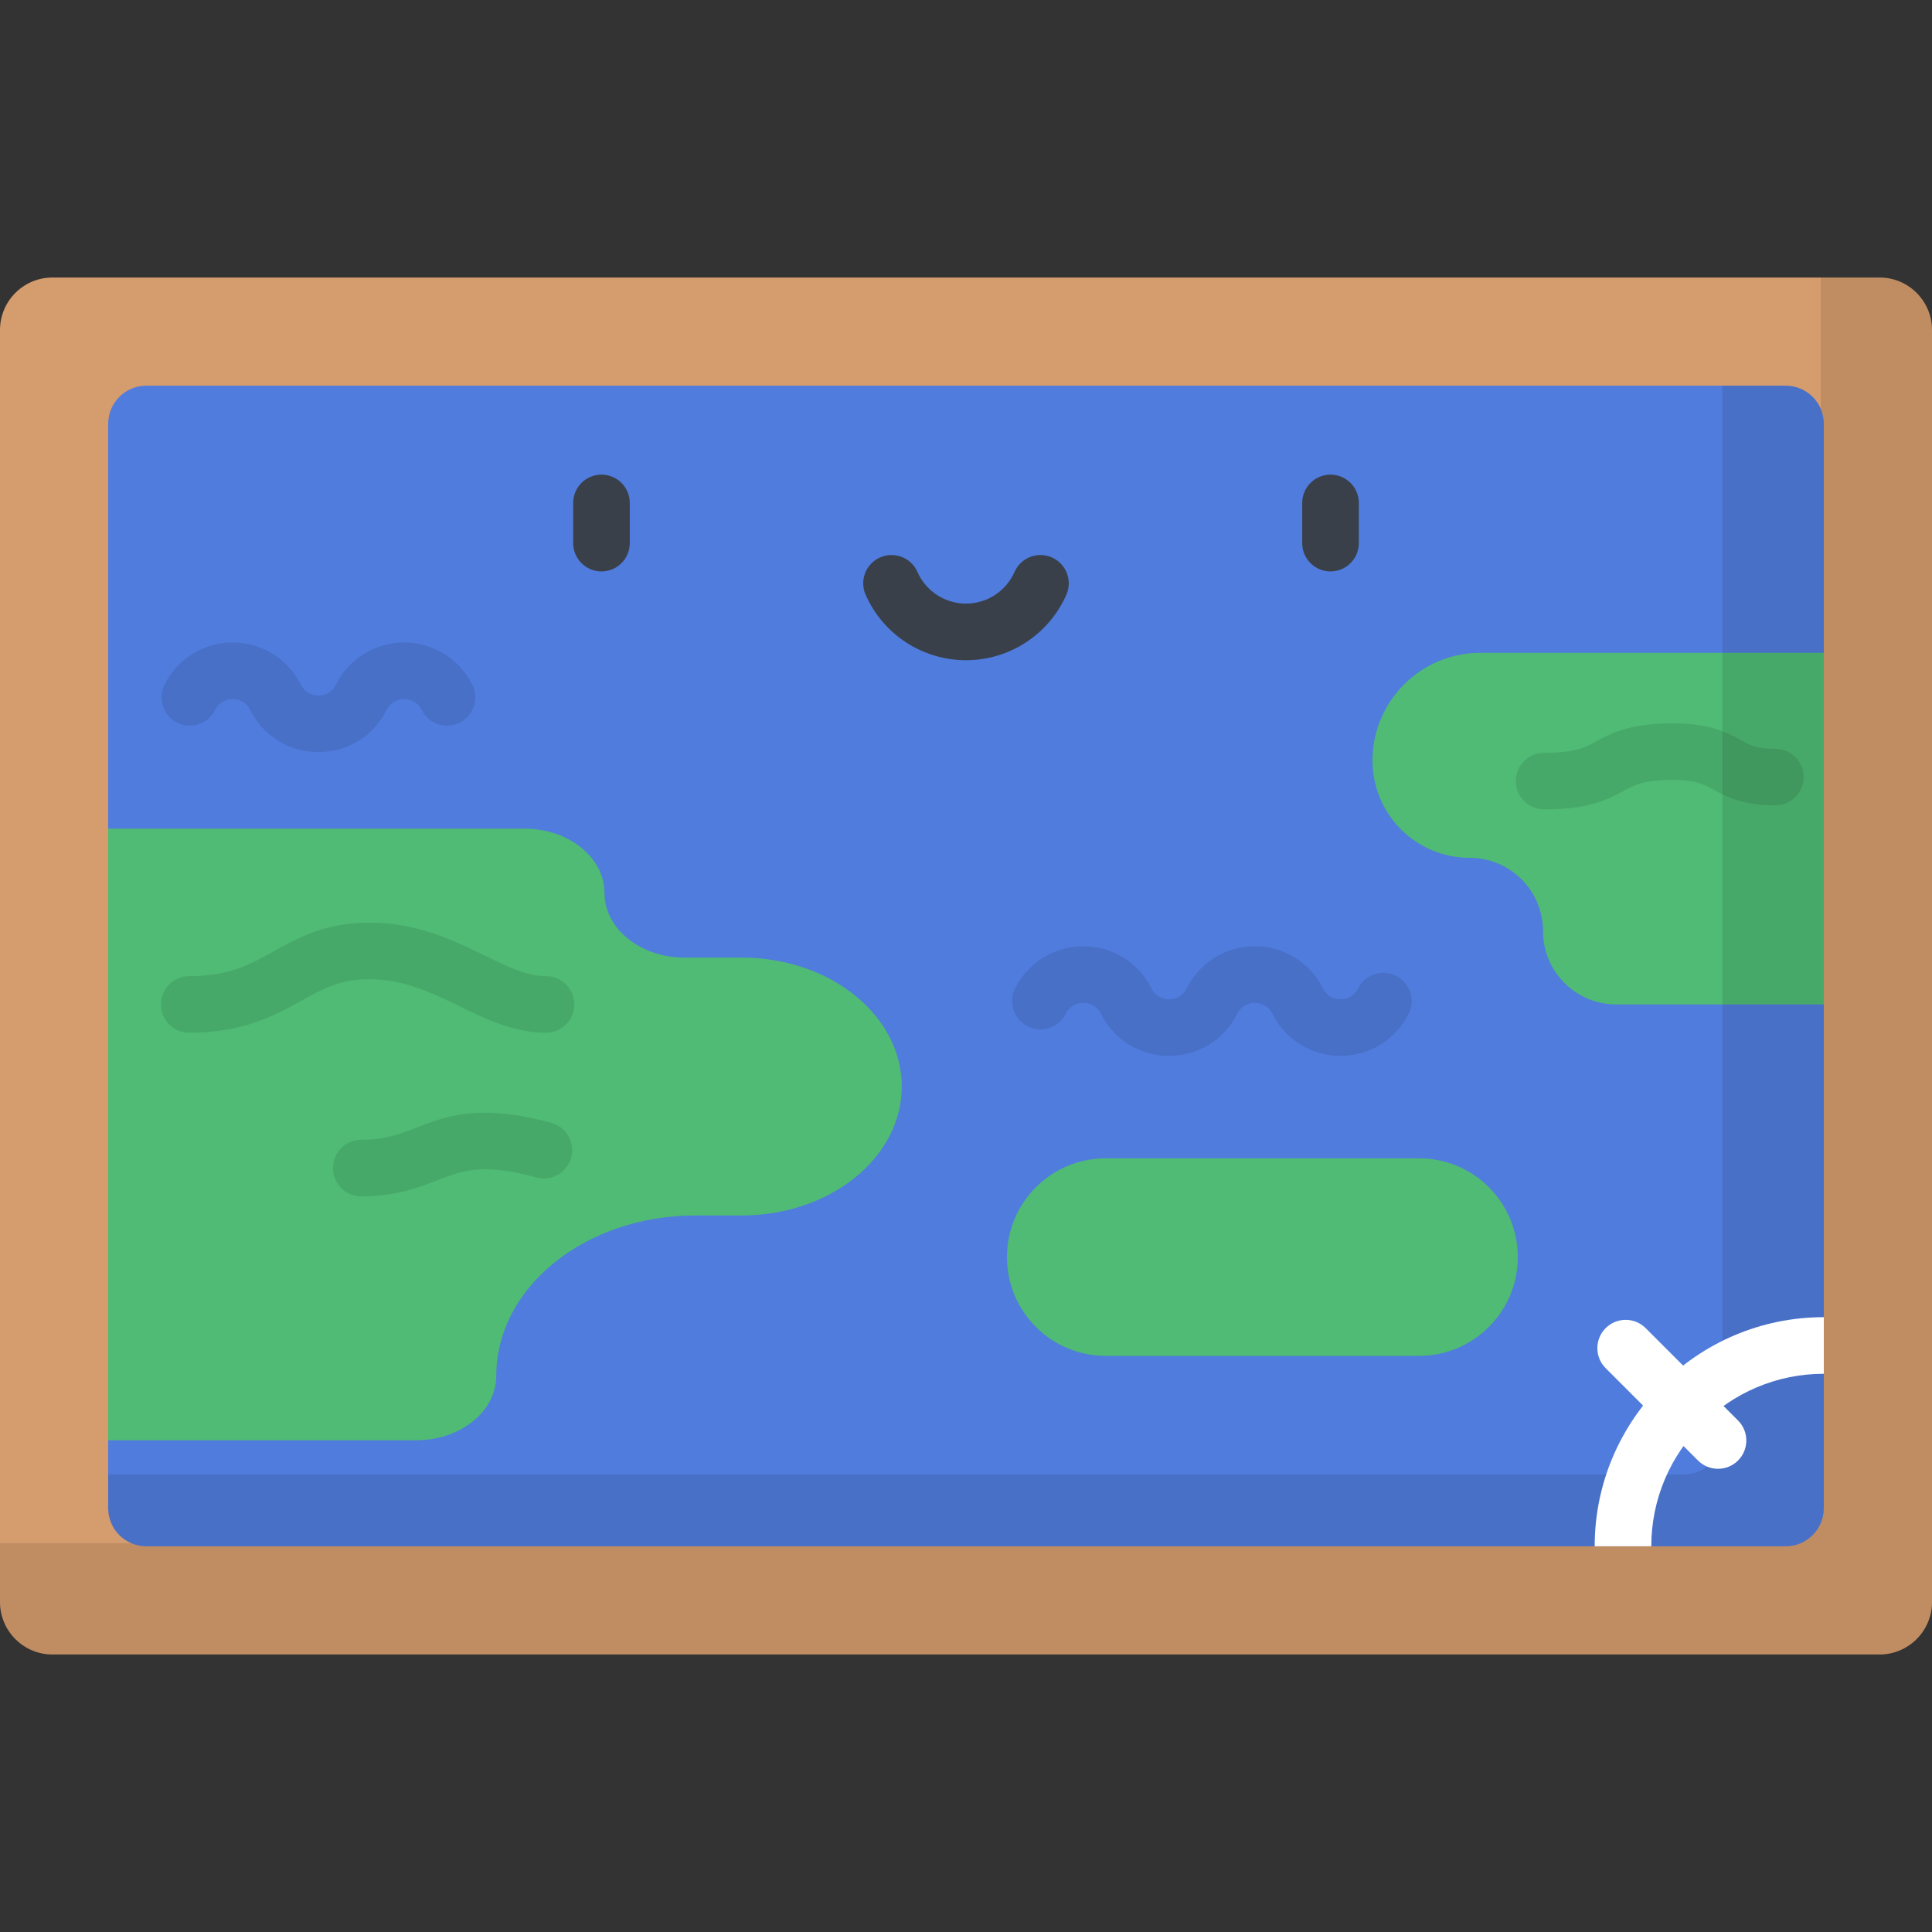 <?xml version="1.0" encoding="iso-8859-1"?>
<!-- Generator: Adobe Illustrator 19.0.0, SVG Export Plug-In . SVG Version: 6.00 Build 0)  -->
<svg xmlns="http://www.w3.org/2000/svg" xmlns:xlink="http://www.w3.org/1999/xlink" version="1.1" id="Capa_1" x="0px" y="0px" viewBox="0 0 512.001 512.001" style="enable-background:new 0 0 512.001 512.001;" xml:space="preserve">
<rect x="0" y="0" width="512.001" height="512.001" fill="#333333" stroke="none"/>
<path style="fill:#D59C6E;" d="M498.087,438.455H13.913C6.229,438.455,0,432.227,0,424.542V87.458  c0-7.684,6.229-13.913,13.913-13.913h484.175c7.684,0,13.913,6.229,13.913,13.913v337.085  C512,432.227,505.771,438.455,498.087,438.455z"/>
<path style="opacity:0.1;enable-background:new    ;" d="M498.087,73.545h-15.569V395.06c0,7.684-6.229,13.913-13.913,13.913H0  v15.569c0,7.684,6.229,13.913,13.913,13.913h484.174c7.684,0,13.913-6.229,13.913-13.913V87.458  C512,79.774,505.771,73.545,498.087,73.545z"/>
<path style="fill:#507CDD;" d="M28.671,399.685v-287.37c0-5.578,4.522-10.1,10.1-10.1h434.458c5.578,0,10.1,4.522,10.1,10.1v287.369  c0,5.578-4.522,10.1-10.1,10.1H38.771C33.193,409.784,28.671,405.263,28.671,399.685z"/>
<g>
	<path style="fill:#4FBB74;" d="M160.208,236.685L160.208,236.685c0-9.436-9.498-17.086-21.214-17.086H28.671v162.094h81.633   c11.716,0,21.214-7.65,21.214-17.086l0,0c0-23.467,23.62-42.491,52.756-42.491h12.275c23.432,0,42.427-15.299,42.427-34.172l0,0   c0-18.873-18.995-34.172-42.427-34.172h-15.128C169.705,253.771,160.208,246.12,160.208,236.685z"/>
	<path style="fill:#4FBB74;" d="M363.725,201.577L363.725,201.577c0,14.225,11.532,25.758,25.758,25.758l0,0   c10.73,0,19.429,8.699,19.429,19.429l0,0c0,10.731,8.699,19.429,19.429,19.429h54.987v-93.19h-91.029   C376.518,173.004,363.725,185.797,363.725,201.577z"/>
	<path style="fill:#4FBB74;" d="M376.057,359.322H293.03c-14.458,0-26.179-11.721-26.179-26.179l0,0   c0-14.458,11.721-26.179,26.179-26.179h83.026c14.458,0,26.179,11.721,26.179,26.179l0,0   C402.236,347.6,390.515,359.322,376.057,359.322z"/>
</g>
<g>
	<path style="fill:#394049;" d="M159.399,151.434c-4.143,0-7.5-3.357-7.5-7.5v-10.651c0-4.143,3.357-7.5,7.5-7.5s7.5,3.357,7.5,7.5   v10.651C166.899,148.076,163.542,151.434,159.399,151.434z"/>
	<path style="fill:#394049;" d="M352.601,151.434c-4.143,0-7.5-3.357-7.5-7.5v-10.651c0-4.143,3.357-7.5,7.5-7.5s7.5,3.357,7.5,7.5   v10.651C360.101,148.076,356.743,151.434,352.601,151.434z"/>
	<path style="fill:#394049;" d="M256,174.964c-11.519,0-21.96-6.814-26.6-17.358c-1.668-3.791,0.054-8.217,3.845-9.886   c3.791-1.665,8.217,0.054,9.886,3.845c2.245,5.102,7.296,8.399,12.869,8.399c5.572,0,10.624-3.296,12.869-8.398   c1.667-3.791,6.094-5.514,9.885-3.844c3.792,1.668,5.513,6.094,3.844,9.885C277.958,168.15,267.519,174.964,256,174.964z"/>
</g>
<path style="opacity:0.1;enable-background:new    ;" d="M473.229,102.216h-16.802v278.401c0,5.578-4.522,10.1-10.1,10.1H28.671  v8.969c0,5.578,4.522,10.1,10.1,10.1h434.458c5.578,0,10.1-4.522,10.1-10.1v-287.37  C483.329,106.738,478.807,102.216,473.229,102.216z"/>
<path style="opacity:0.1;enable-background:new    ;" d="M409.208,214.499c-4.143,0-7.5-3.357-7.5-7.5s3.357-7.5,7.5-7.5  c8.198,0,10.678-1.342,13.817-3.041c3.926-2.125,8.812-4.768,20.398-4.768c9.79,0,14.256,2.444,17.844,4.408  c2.573,1.408,4.273,2.339,9.234,2.339c4.142,0,7.5,3.357,7.5,7.5s-3.358,7.5-7.5,7.5c-8.797,0-13.033-2.318-16.436-4.181  c-2.723-1.49-4.689-2.566-10.643-2.566c-7.789,0-10.203,1.307-13.259,2.96C426.173,211.81,421.205,214.499,409.208,214.499z"/>
<g style="opacity:0.1;">
	<path d="M144.699,273.692c-8.44,0-15.757-3.552-22.833-6.986c-7.286-3.537-14.821-7.195-24.013-7.195   c-7.733,0-12.271,2.517-18.016,5.702c-6.813,3.777-15.291,8.48-29.689,8.48c-4.142,0-7.5-3.357-7.5-7.5s3.358-7.5,7.5-7.5   c10.518,0,16.031-3.058,22.415-6.598c6.41-3.555,13.676-7.584,25.29-7.584c12.64,0,22.162,4.623,30.564,8.701   c6.059,2.94,11.29,5.481,16.282,5.481c4.143,0,7.5,3.357,7.5,7.5C152.199,270.335,148.842,273.692,144.699,273.692z"/>
	<path d="M95.74,317.048c-4.142,0-7.5-3.358-7.5-7.5c0-4.143,3.358-7.5,7.5-7.5c6.354,0,10.228-1.501,14.714-3.238   c7.812-3.024,16.666-6.453,35.664-1.227c3.994,1.099,6.341,5.227,5.242,9.221c-1.1,3.993-5.224,6.335-9.221,5.242   c-14.224-3.914-19.538-1.855-26.269,0.752C110.728,314.79,104.896,317.048,95.74,317.048z"/>
</g>
<g>
	<path style="fill:#FFFFFF;" d="M437.61,409.784h-15c0-33.48,27.238-60.719,60.718-60.719v15   C458.119,364.065,437.61,384.576,437.61,409.784z"/>
	<path style="fill:#FFFFFF;" d="M455.294,389.25c-1.92,0-3.839-0.732-5.304-2.197l-24.476-24.477   c-2.929-2.929-2.929-7.678,0.001-10.607c2.929-2.929,7.678-2.928,10.607,0.001l24.476,24.477c2.929,2.929,2.929,7.678-0.001,10.606   C459.133,388.518,457.213,389.25,455.294,389.25z"/>
</g>
<path style="opacity:0.1;enable-background:new    ;" d="M355.256,279.816c-7.7,0-14.624-4.279-18.068-11.167  c-1.298-2.596-3.685-2.876-4.652-2.876s-3.354,0.28-4.652,2.876c-3.443,6.888-10.367,11.167-18.068,11.167  s-14.625-4.279-18.068-11.167c-1.298-2.596-3.686-2.876-4.652-2.876c-0.967,0-3.355,0.28-4.652,2.876  c-1.852,3.704-6.356,5.209-10.063,3.353c-3.704-1.853-5.206-6.357-3.354-10.063c3.443-6.888,10.367-11.167,18.068-11.167  s14.625,4.279,18.068,11.167c1.298,2.596,3.686,2.876,4.652,2.876c0.967,0,3.354-0.28,4.652-2.876  c3.443-6.888,10.367-11.167,18.068-11.167s14.625,4.279,18.068,11.167c1.298,2.596,3.687,2.876,4.652,2.876  c0.967,0,3.355-0.28,4.653-2.876c1.852-3.705,6.356-5.205,10.063-3.353c3.705,1.853,5.206,6.358,3.353,10.063  C369.881,275.537,362.957,279.816,355.256,279.816z"/>
<path style="opacity:0.1;enable-background:new    ;" d="M84.38,199.323c-7.701,0-14.625-4.279-18.068-11.167  c-1.298-2.596-3.686-2.876-4.652-2.876c-0.967,0-3.354,0.28-4.652,2.876c-1.852,3.705-6.356,5.208-10.063,3.354  c-3.704-1.853-5.206-6.357-3.354-10.063c3.443-6.888,10.367-11.167,18.068-11.167s14.625,4.279,18.068,11.167  c1.298,2.596,3.686,2.876,4.652,2.876c0.967,0,3.354-0.28,4.652-2.876c3.443-6.888,10.367-11.167,18.068-11.167  s14.625,4.279,18.068,11.167c1.853,3.705,0.351,8.21-3.354,10.063c-3.705,1.852-8.211,0.352-10.063-3.354  c-1.298-2.596-3.686-2.876-4.652-2.876c-0.967,0-3.354,0.28-4.652,2.876C99.005,195.043,92.081,199.323,84.38,199.323z"/>
<g>
</g>
<g>
</g>
<g>
</g>
<g>
</g>
<g>
</g>
<g>
</g>
<g>
</g>
<g>
</g>
<g>
</g>
<g>
</g>
<g>
</g>
<g>
</g>
<g>
</g>
<g>
</g>
<g>
</g>
</svg>
